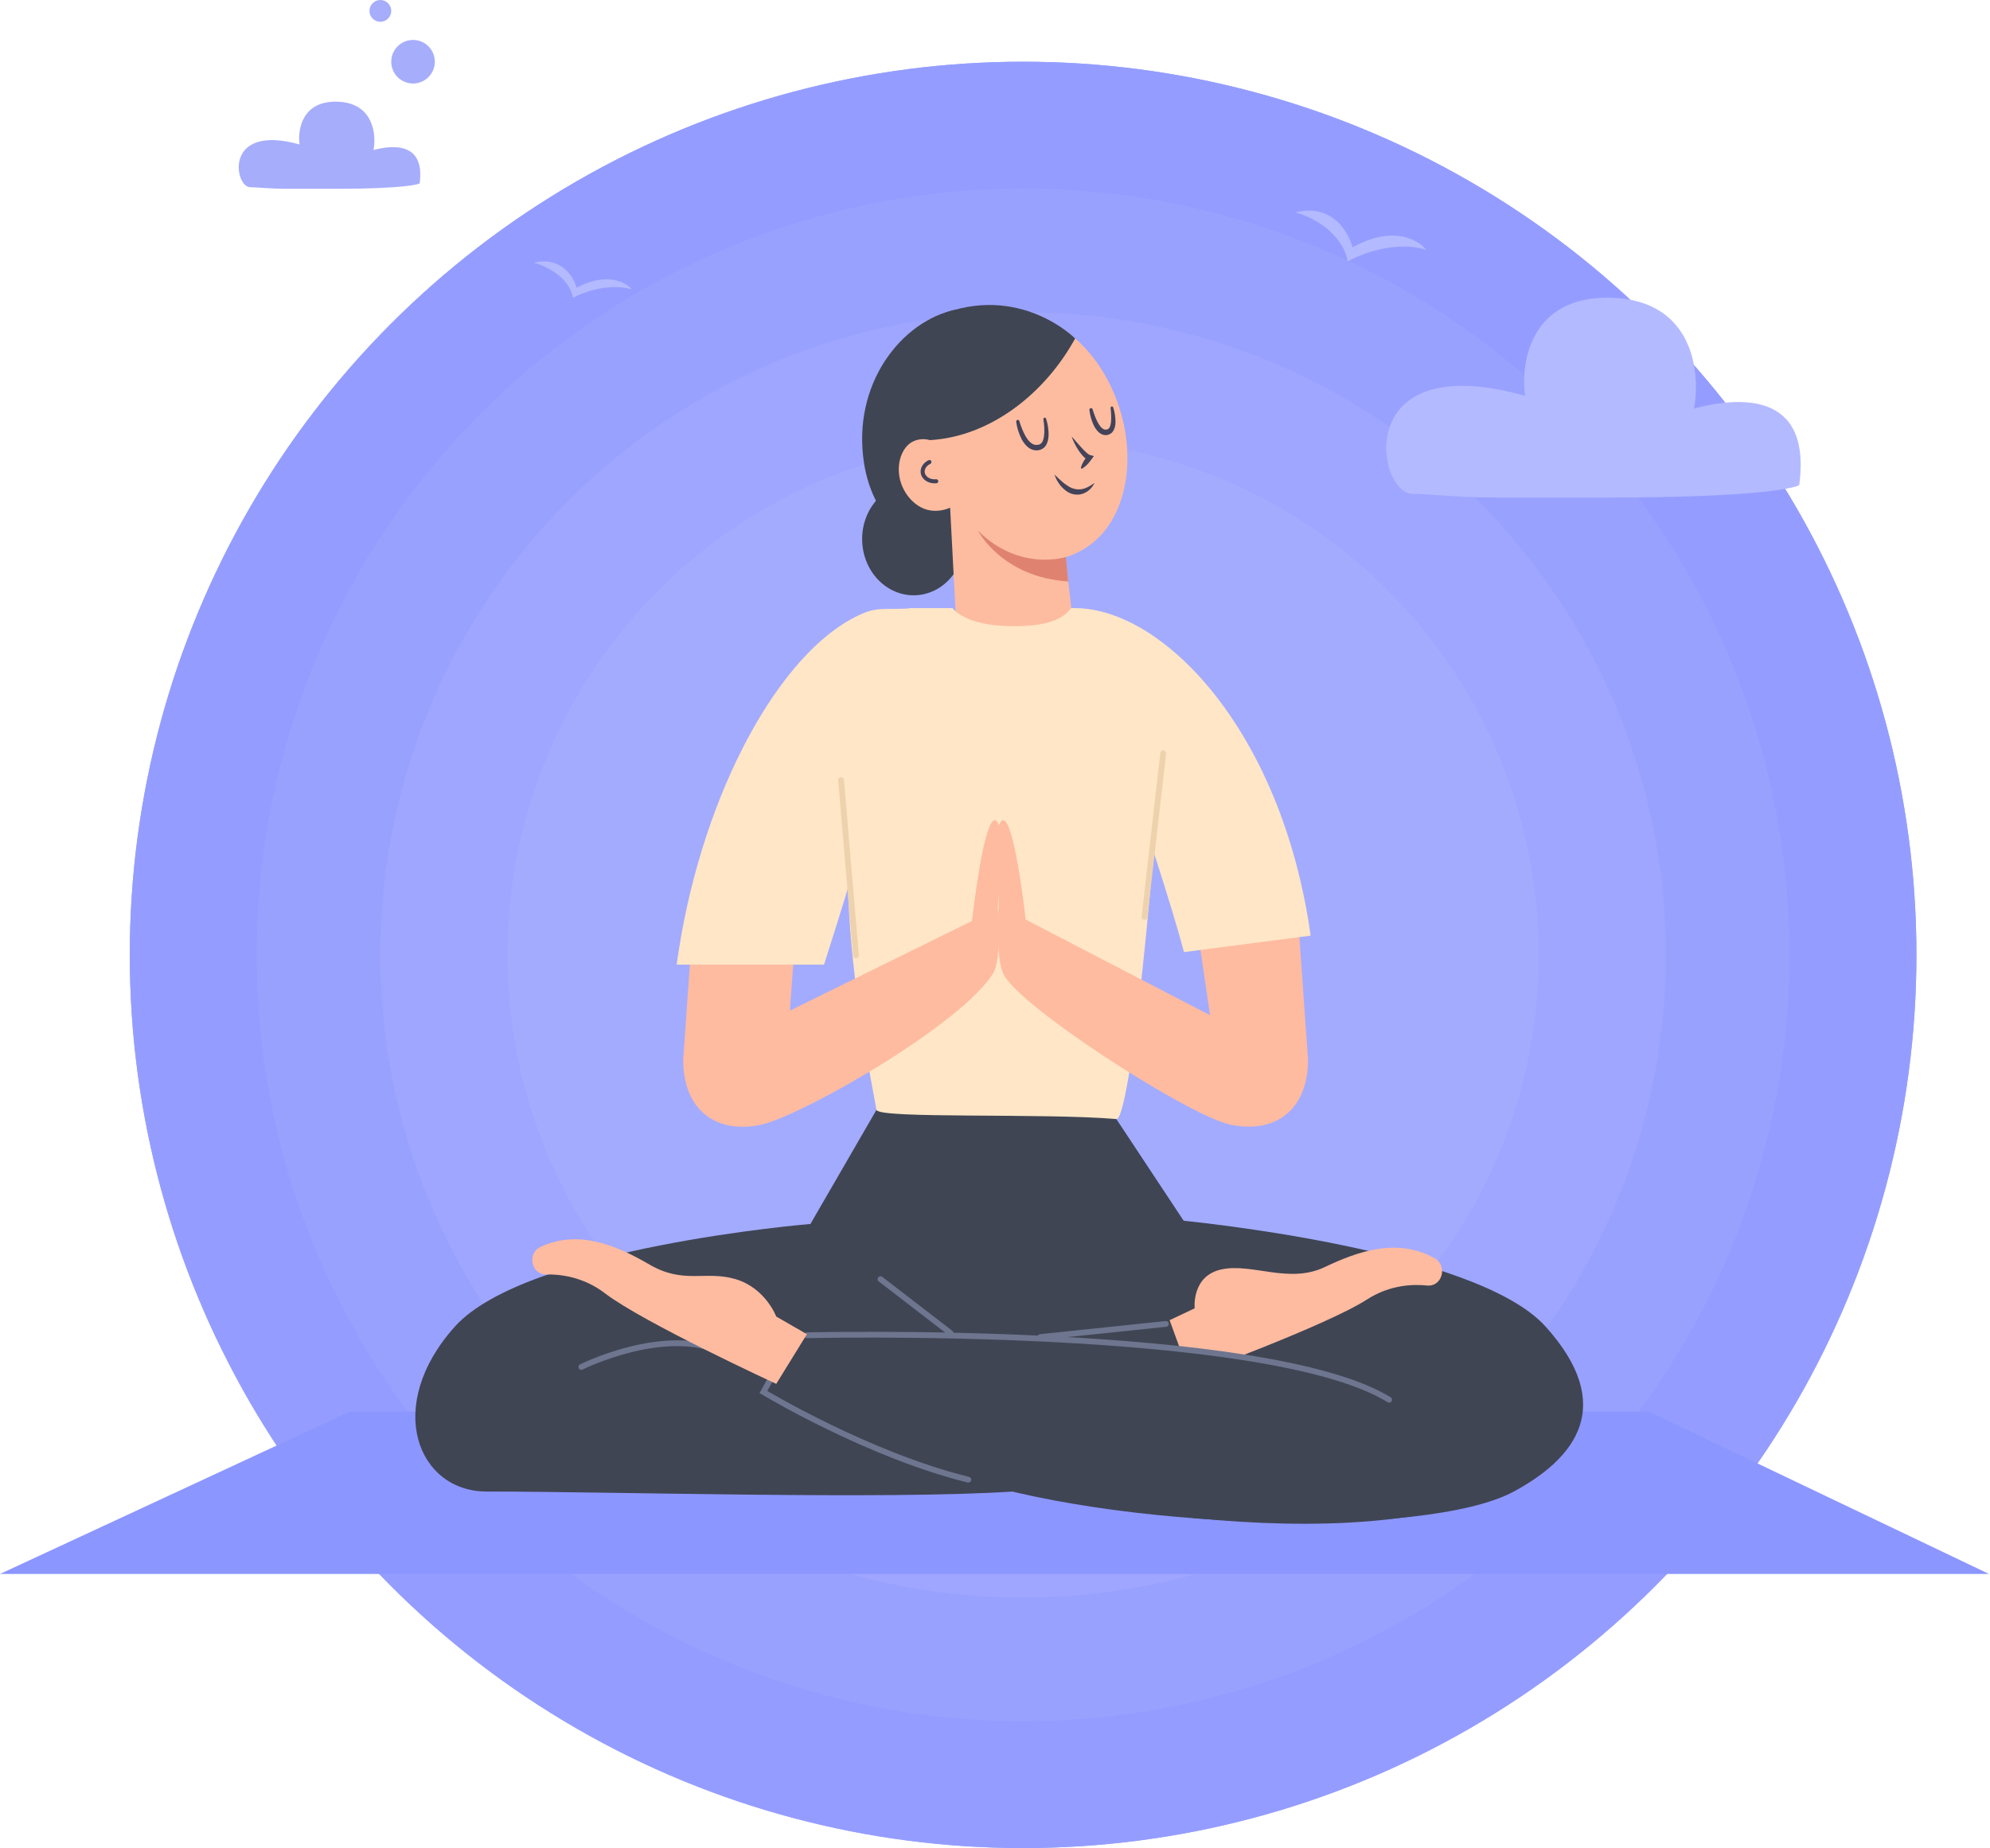 <svg width="548" height="509" viewBox="0 0 548 509" fill="none" xmlns="http://www.w3.org/2000/svg">
<path d="M136.539 88C135.579 83.299 130.273 80.899 127.739 80.287C133.819 78.818 136.673 83.348 137.339 85.796C144.059 82.27 148.406 84.572 149.739 86.163C144.619 84.694 138.806 86.776 136.539 88Z" fill="#B4BAFF"/>
<path d="M82.495 39.787C61.468 33.899 64.534 51.564 68.915 51.564C70.714 51.564 74.445 52 78.991 52H92.79C110.313 52 115.351 50.837 115.57 50.473C117.104 38.915 107.831 40.005 102.866 41.314C103.669 37.025 102.822 28.36 93.009 28.011C83.196 27.662 81.911 35.717 82.495 39.787Z" fill="#A6ADFB"/>
<circle cx="113.739" cy="17" r="6" fill="#A6ADFB"/>
<circle cx="3" cy="3" r="3" transform="matrix(1 0 0 -1 101.739 6)" fill="#A6ADFB"/>
<circle cx="281.739" cy="263" r="246" fill="#9AA2FD"/>
<circle cx="281.739" cy="263" r="246" fill="#949DFF"/>
<circle cx="281.739" cy="263" r="211" fill="#9AA2FD"/>
<circle cx="281.739" cy="263" r="211" fill="#99A1FF"/>
<circle cx="281.739" cy="263" r="177" fill="#9AA2FD"/>
<circle cx="281.739" cy="263" r="177" fill="#9EA6FF"/>
<path d="M371.139 72C369.568 63.773 360.885 59.573 356.739 58.502C366.688 55.931 371.357 63.858 372.448 68.143C383.445 61.973 390.557 66.001 392.739 68.786C384.361 66.215 374.848 69.858 371.139 72Z" fill="#B4BAFF"/>
<circle cx="281.739" cy="263" r="142" fill="#A3ABFF"/>
<path d="M96.279 388.804L0 433.509H547.739L454.112 388.804H96.279Z" fill="#8C96FF"/>
<path d="M241.362 305.679L223.172 337.109L258.062 381.177H293.244L326.045 336.363L305.74 305.679H241.362Z" fill="#3F4553"/>
<path d="M223.172 337.109C223.172 337.109 144.922 343.543 125.292 365.341C105.663 387.138 114.898 410.805 134.018 410.805C169.214 410.805 243.681 413.094 278.914 410.805L281.016 359.773L223.172 337.109Z" fill="#3F4553"/>
<path d="M324.02 336.025C324.02 336.025 405.965 343.543 425.594 365.34C445.224 387.138 433.912 401.579 416.869 410.804C392.883 423.796 306.429 421.642 261.591 405.86L269.883 359.773L324.02 336.025Z" fill="#3F4553"/>
<path d="M327.625 378.833L322.084 363.607L328.988 360.342C328.988 360.342 328.033 351.333 336.478 349.599C344.923 347.865 354.987 353.663 364.795 348.989C373.839 344.681 384.908 340.712 395.239 346.673C396.768 347.553 397.481 349.491 396.959 351.252L396.92 351.387C396.398 353.162 394.768 354.259 393.023 354.069C389.379 353.677 382.883 353.758 376.463 357.89C365.394 365.043 327.625 378.833 327.625 378.833Z" fill="#FEBBA0"/>
<path d="M392.093 379.7C392.093 379.7 337.408 369.364 222.217 367.765L211.097 383.805C211.097 383.805 239.757 401.227 266.66 407.526C293.563 413.825 386.437 433.658 427.912 403.11L392.093 379.7Z" fill="#3F4553"/>
<path d="M266.66 407.539C239.082 400.766 210.23 383.399 210.23 383.399L211.95 380.296" stroke="#6E758F" stroke-width="1.593" stroke-miterlimit="10" stroke-linecap="round"/>
<path d="M222.217 367.765C222.217 367.765 348.77 364.69 382.539 385.526" stroke="#6E758F" stroke-width="1.593" stroke-miterlimit="10" stroke-linecap="round"/>
<path d="M160.093 376.49C160.093 376.49 183.2 364.975 198.995 372.521" stroke="#6E758F" stroke-width="1.593" stroke-miterlimit="10" stroke-linecap="round"/>
<path d="M213.759 381.15L222.204 367.468L213.759 362.604C213.759 362.604 210.804 354.733 202.524 352.295C194.231 349.87 188.334 353.785 178.895 348.312C170.195 343.259 159.444 338.396 148.718 343.476C147.139 344.221 146.272 346.09 146.667 347.892L146.693 348.027C147.088 349.843 148.629 351.062 150.374 351.021C154.03 350.927 160.514 351.55 166.602 356.21C177.111 364.257 213.759 381.15 213.759 381.15Z" fill="#FEBBA0"/>
<path d="M286.468 368.253L321.065 364.636" stroke="#6E758F" stroke-width="1.593" stroke-miterlimit="10" stroke-linecap="round"/>
<path d="M242.471 352.308L261.769 367.169" stroke="#6E758F" stroke-width="1.593" stroke-miterlimit="10" stroke-linecap="round"/>
<path d="M237.49 150.065C238.306 158.545 245.248 164.722 252.993 163.883C260.737 163.043 266.355 155.483 265.54 147.016C264.724 138.536 257.782 132.359 250.037 133.199C242.305 134.025 236.688 141.584 237.49 150.065Z" fill="#3F4553"/>
<path d="M266.419 156.228C266.419 156.228 241.809 152.273 237.937 127.576C234.523 105.752 248.293 88.263 263.387 85.242C263.4 85.242 299.665 144.686 266.419 156.228Z" fill="#3F4553"/>
<path d="M266.979 87.585C265.17 88.534 263.451 89.78 261.884 91.392C247.859 105.739 256.738 133.591 269.297 146.163C276.252 153.113 286.418 156.35 295.296 152.801C308.276 147.612 312.34 131.979 309.703 118.053C307.741 107.676 302.327 97.881 294.341 91.785C286.354 85.703 275.565 83.129 266.979 87.585Z" fill="#FDBCA0"/>
<path d="M264.648 137.764C262.189 140.351 257.909 141.408 254.623 140.175C251.337 138.943 248.636 135.651 247.783 131.83C247.018 128.403 247.846 124.501 250.216 122.402C252.585 120.302 256.852 120.437 258.878 123.16L264.648 137.764Z" fill="#FDBCA0"/>
<path d="M261.056 128.66L263.642 177.89C263.985 186.994 270.928 194.228 279.488 194.404C289.373 194.621 297.13 185.436 295.869 175.005L290.646 129.297L261.056 128.66Z" fill="#FDBCA0"/>
<path d="M294.163 160.157L293.513 153.411C293.513 153.411 280.775 157.57 269.298 146.149C269.298 146.163 275.909 158.992 294.163 160.157Z" fill="#DF8370"/>
<path d="M255.999 121.223C272.584 120.315 287.717 108.475 296.073 93.221C296.073 93.221 280.813 77.818 258.509 86.827C240.026 94.278 255.999 121.223 255.999 121.223Z" fill="#3F4553"/>
<path d="M257.821 132.548C255.91 132.751 254.241 131.654 254.088 130.096C253.974 128.918 254.751 127.82 255.948 127.251" stroke="#444359" stroke-width="1.114" stroke-miterlimit="10" stroke-linecap="round"/>
<path d="M297.665 128.701C298.047 127.468 298.709 126.493 299.448 125.571L299.805 126.764C298.964 126.425 298.506 125.91 298.034 125.409C297.588 124.881 297.194 124.352 296.837 123.783C296.124 122.659 295.525 121.467 295.092 120.207C295.983 121.169 296.799 122.158 297.652 123.106C298.085 123.566 298.493 124.041 298.939 124.447C299.359 124.84 299.856 125.246 300.2 125.341L301.232 125.599L300.556 126.533C299.869 127.495 299.104 128.389 298.047 129.039C297.92 129.121 297.767 129.067 297.69 128.945C297.652 128.85 297.652 128.769 297.665 128.701Z" fill="#444359"/>
<path d="M301.397 133.009C300.888 134.12 300.022 135.081 298.901 135.664C297.793 136.274 296.417 136.395 295.194 136.016C293.946 135.65 292.978 134.783 292.15 133.889C291.78 133.402 291.411 132.9 291.105 132.386C290.838 131.83 290.557 131.288 290.354 130.719C290.825 131.099 291.232 131.505 291.64 131.911L292.901 133.022C293.793 133.645 294.634 134.323 295.602 134.567C296.531 134.878 297.525 134.865 298.506 134.58C299.474 134.282 300.442 133.7 301.397 133.009Z" fill="#444359"/>
<path d="M288.06 115.303C288.557 116.874 288.838 118.5 288.736 120.247C288.672 121.101 288.481 122.036 287.882 122.862C287.271 123.702 286.239 124.068 285.335 124.041C284.405 124.027 283.488 123.594 282.863 122.984C282.214 122.374 281.704 121.67 281.322 120.925C280.558 119.421 280.074 117.85 279.832 116.197C279.793 115.939 279.959 115.696 280.201 115.641C280.43 115.601 280.634 115.75 280.698 115.967L280.711 115.994C281.144 117.457 281.717 118.933 282.456 120.207C283.195 121.44 284.201 122.578 285.385 122.537C285.971 122.564 286.519 122.401 286.85 121.954C287.22 121.521 287.398 120.816 287.5 120.098C287.691 118.649 287.564 117.05 287.334 115.52V115.492C287.296 115.276 287.449 115.059 287.653 115.032C287.818 115.005 287.997 115.127 288.06 115.303Z" fill="#444359"/>
<path d="M306.557 112.228C306.977 113.555 307.206 114.91 307.181 116.36C307.168 117.078 307.041 117.863 306.607 118.608C306.187 119.394 305.244 119.882 304.429 119.841C303.576 119.828 302.799 119.353 302.302 118.798C301.792 118.229 301.398 117.619 301.105 116.969C300.531 115.669 300.175 114.341 299.996 112.946C299.958 112.688 300.137 112.444 300.391 112.404C300.608 112.377 300.812 112.512 300.875 112.729L300.888 112.756C301.257 113.975 301.703 115.222 302.277 116.305C302.85 117.362 303.627 118.378 304.48 118.324C304.913 118.337 305.257 118.202 305.487 117.823C305.741 117.443 305.869 116.861 305.945 116.251C306.072 115.032 305.971 113.691 305.83 112.417V112.39C305.805 112.174 305.958 111.97 306.162 111.93C306.327 111.93 306.506 112.052 306.557 112.228Z" fill="#444359"/>
<path d="M320.314 182.361C320.199 174.097 295.003 167.486 295.003 167.486C293.423 169.342 290.71 172.471 279.284 172.471C268.355 172.471 263.986 169.464 262.279 167.486H251.464C249.057 167.486 246.853 168.949 245.847 171.279C224.179 221.688 236.357 277.989 241.35 305.666C241.809 308.213 287.029 306.492 307.423 308.213C311.83 308.606 320.747 212.395 320.314 182.361Z" fill="#FEE6C6"/>
<path d="M267.693 253.645C269.934 234.381 272.673 222.826 274.775 226.619C276.635 229.978 275.603 246.831 272.813 263.087C272.826 263.087 266.737 261.895 267.693 253.645Z" fill="#FEBBA0"/>
<path d="M282.494 253.645C280.252 234.381 277.513 222.826 275.412 226.619C273.552 229.978 274.584 246.831 277.373 263.087C277.36 263.087 283.449 261.895 282.494 253.645Z" fill="#FEBBA0"/>
<path d="M357.166 248.863H328.696L333.218 279.615L281.552 252.806C281.374 250.746 281.132 248.2 280.839 245.504C278.89 245.504 276.928 245.504 274.979 245.477C274.992 247.82 275.03 249.405 275.03 249.405C275.03 249.405 274.024 263.548 276.329 268.263C280.711 277.231 325.537 306.113 337.982 309.541C338.759 309.757 339.536 309.92 340.313 310.028C352.325 311.83 360.286 304.664 360.197 291.767L357.166 248.863Z" fill="#FEBBA0"/>
<path d="M268.839 245.368C268.393 248.403 267.998 251.329 267.693 253.645L217.517 278.355L219.632 248.877H191.162L188.143 291.807C188.067 304.704 196.028 311.857 208.027 310.069C208.804 309.947 209.581 309.784 210.358 309.581C222.804 306.154 264.495 282.189 273.399 268.208C276.036 264.077 274.788 250.164 274.788 250.164C274.788 250.164 274.788 248.24 274.737 245.504C272.775 245.463 270.814 245.422 268.839 245.368Z" fill="#FEBBA0"/>
<path d="M226.918 265.689C238.051 230.67 237.962 230.643 251.63 167.5C242.484 168.164 241.541 166.579 234.331 170.561C212.702 182.51 192.334 221.756 186.334 265.689H226.918Z" fill="#FEE6C6"/>
<path d="M326.046 262.234C319.498 237.429 295.003 167.5 295.003 167.5C319.498 166.619 352.923 200.582 360.923 257.696L326.046 262.234Z" fill="#FEE6C6"/>
<path d="M320.326 207.464L315.167 252.548" stroke="#EED2AD" stroke-width="1.593" stroke-miterlimit="10" stroke-linecap="round"/>
<path d="M231.605 214.86L235.707 263.088" stroke="#EED2AD" stroke-width="1.593" stroke-miterlimit="10" stroke-linecap="round"/>
<path d="M419.988 109.025C371.988 95.525 378.988 136.025 388.988 136.025C393.096 136.025 401.612 137.025 411.988 137.025H443.488C483.488 137.025 494.988 134.358 495.488 133.525C498.988 107.025 477.822 109.525 466.488 112.525C468.322 102.692 466.388 82.825 443.988 82.025C421.587 81.225 418.654 99.692 419.988 109.025Z" fill="#B4BAFF"/>
<path d="M157.8 82C156.622 76.123 150.109 73.124 147 72.359C154.462 70.522 157.964 76.185 158.782 79.245C167.029 74.838 172.364 77.715 174 79.704C167.716 77.868 160.582 80.47 157.8 82Z" fill="#B4BAFF"/>
</svg>

